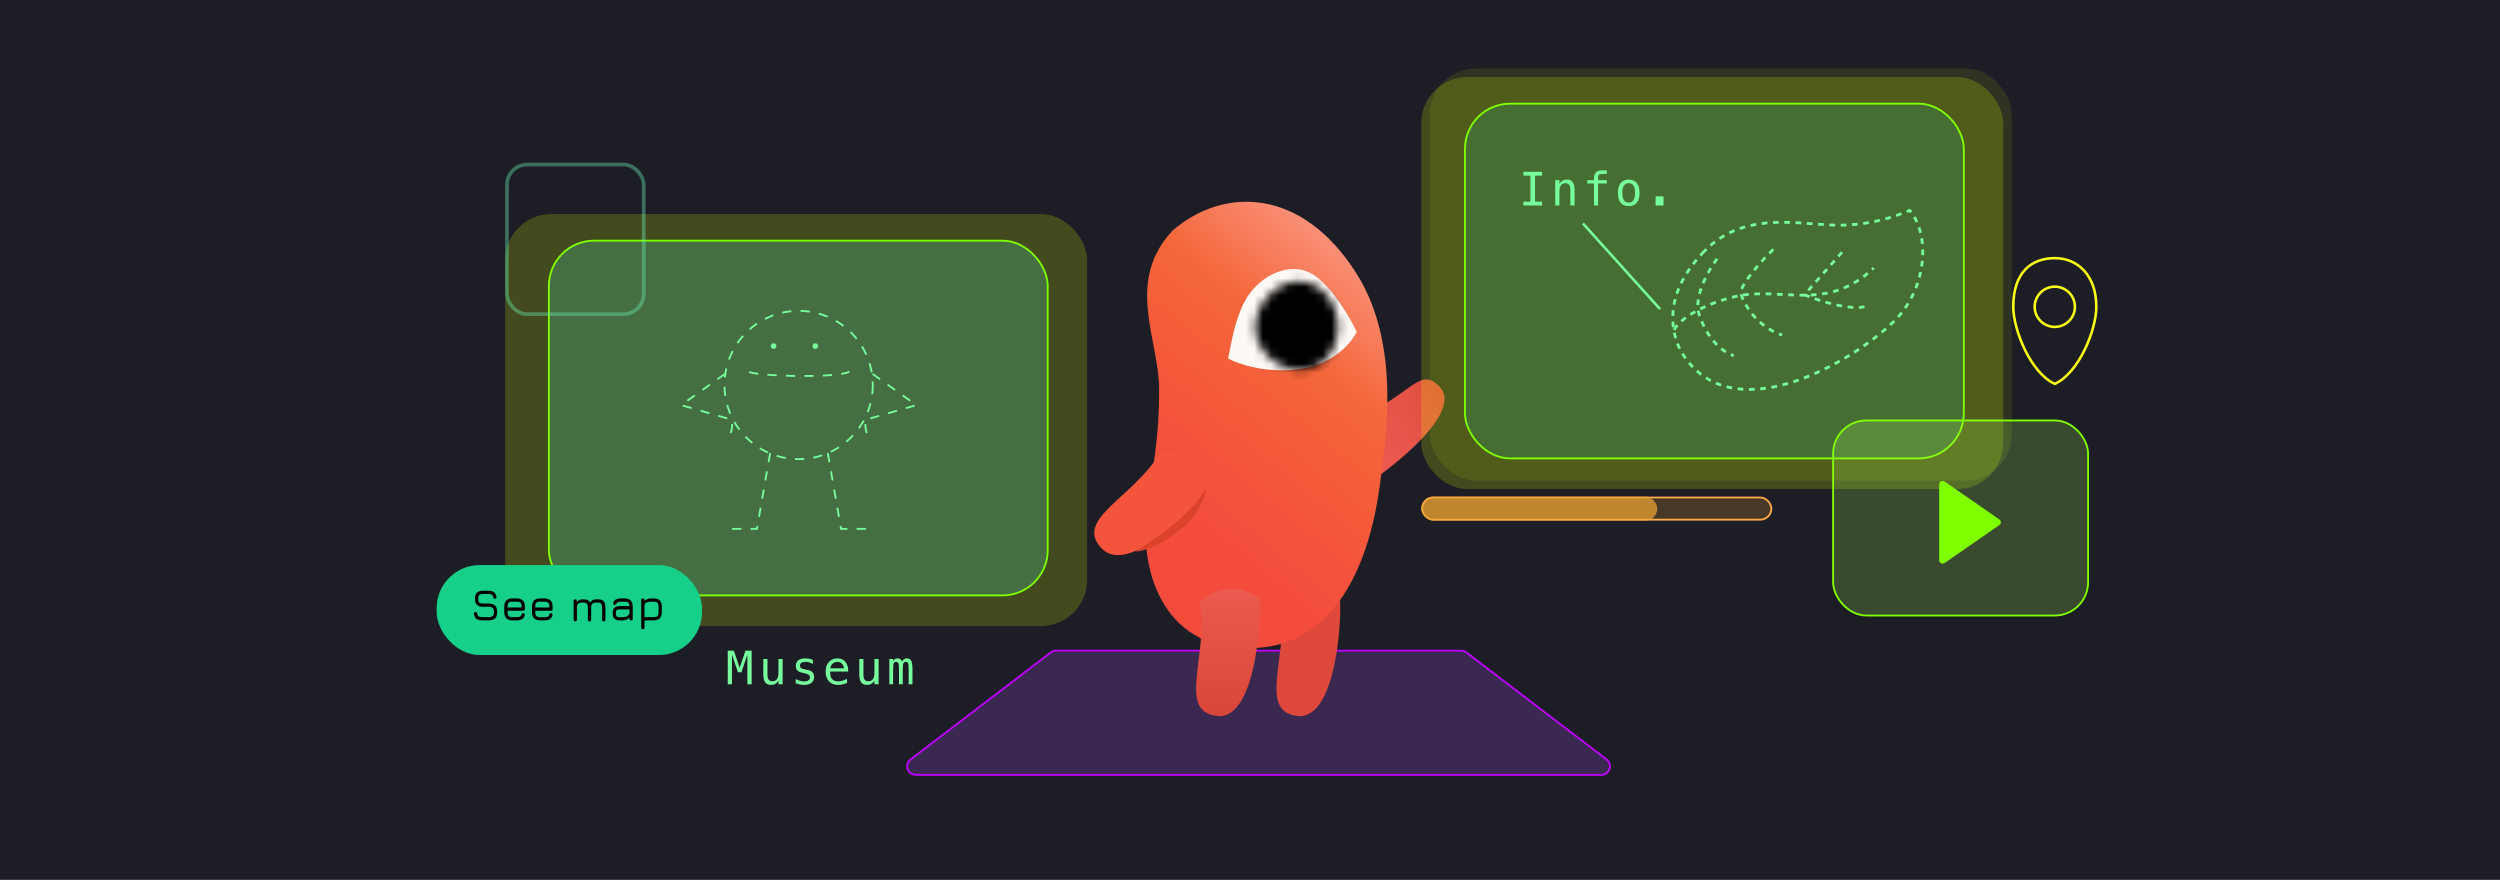 <svg xmlns="http://www.w3.org/2000/svg" width="292" height="103" fill="none" viewBox="0 0 292 103"><g clip-path="url(#clip0_1654_6111)"><rect width="292" height="102.768" fill="#1D1D26"/><g filter="url(#filter0_f_1654_6111)"><rect width="67.977" height="48.123" x="167" y="8" fill="#DBFF00" fill-opacity=".1" rx="5.395"/></g><path fill="#B658FF" fill-opacity=".2" stroke="#BD00FF" stroke-width=".22" d="M170.662 76H123.338C123.119 76 122.906 76.072 122.731 76.205L106.352 88.705C105.591 89.285 106.002 90.5 106.959 90.5H187.041C187.998 90.5 188.409 89.285 187.648 88.705L171.269 76.205C171.094 76.072 170.881 76 170.662 76Z"/><path fill="#DE493C" d="M151.514 83.621C156.202 84.193 156.734 71.648 156.5 70.019C153.821 67.742 150.786 68.948 149.532 70.413C150.588 76.627 146.826 83.05 151.514 83.621Z"/><path fill="url(#paint0_linear_1654_6111)" d="M168.124 45.142C171.379 48.459 160.31 56.34 158.841 57.023C155.054 55.508 158.668 50.31 159.2 48.489C164.89 46.018 165.81 42.784 168.124 45.142Z"/><path fill="url(#paint1_linear_1654_6111)" d="M158.48 32.014C152.061 21.812 142.874 21.811 136.963 26.927C131.361 32.87 135.388 39.709 135.388 45.491C135.388 51.048 134.782 53.473 133.965 59.951C133.118 66.656 135.86 76.534 147.105 75.651C158.351 74.769 160.657 60.731 161.204 56.351C161.752 51.971 163.784 40.444 158.48 32.014Z"/><path fill="#FEF9F5" d="M153.076 42.836C155.973 42.093 157.833 40.082 158.463 38.76C157.675 37.09 155.55 33.414 153.351 32.06C150.604 30.369 146.953 32.265 145.398 35.176C144.154 37.505 143.844 40.057 143.439 41.872C145.227 42.815 149.146 43.844 153.076 42.836Z"/><mask id="mask0_1654_6111" style="mask-type:alpha" width="11" height="12" x="146" y="32" maskUnits="userSpaceOnUse"><path fill="#000" d="M156.245 37.605C156.527 40.459 154.765 42.97 152.308 43.212C149.852 43.455 146.928 41.506 146.645 38.651C146.363 35.797 148.831 33.118 151.287 32.876C153.743 32.633 155.963 34.75 156.245 37.605Z"/></mask><g mask="url(#mask0_1654_6111)"><path fill="#000" d="M153.21 44.014C156.008 42.958 157.967 40.049 158.597 38.726C157.809 37.057 155.683 33.38 153.485 32.027C150.738 30.336 147.087 32.232 145.532 35.143C144.288 37.471 143.484 40.921 142.967 42.445C144.755 43.388 149.713 45.335 153.21 44.014Z"/></g><path fill="#F5543C" d="M128.612 63.998C131.764 67.415 139.279 59.371 140.142 58C140.961 53.148 137.418 52.532 135.544 52.83C132.375 58.163 125.461 60.582 128.612 63.998Z"/><path fill="url(#paint2_linear_1654_6111)" d="M142.122 83.621C146.809 84.193 147.341 71.648 147.108 70.019C144.429 67.742 141.394 68.948 140.139 70.413C141.195 76.627 137.434 83.05 142.122 83.621Z"/><path fill="#DB422A" d="M132.594 64.423C139.405 60.097 140.362 57.776 140.858 57.075C140.838 57.633 140.272 59.354 139.009 60.81C137.935 62.048 134.586 64.371 132.594 64.423Z"/><g filter="url(#filter1_f_1654_6111)"><rect width="67.977" height="48.123" x="166" y="9" fill="#DBFF00" fill-opacity=".2" rx="5.395"/></g><rect width="58.266" height="41.434" x="171.108" y="12.108" fill="#19B892" fill-opacity=".2" stroke="#7FFF00" stroke-width=".216" rx="5.287"/><path stroke="#76FF9C" stroke-dasharray=".66 .66" stroke-width=".33" d="M199.051 29.362C193.978 34.576 195.322 39.069 196.314 40.987C202.019 50.712 216.276 42.382 221.223 37.523C225.18 33.636 225.427 27.327 223.05 24.575C219.284 26.186 215.959 26.413 213.492 26.266C208.92 25.995 203.335 24.958 199.051 29.362Z"/><path stroke="#76FF9C" stroke-dasharray=".66 .66" stroke-width=".33" d="M195.55 38.534C195.909 37.638 198.274 35.689 202.627 34.648C208.068 33.348 213.238 36.619 218.847 31.305"/><path stroke="#76FF9C" stroke-dasharray=".66 .66" stroke-width=".33" d="M215.145 29.462L210.757 34.425C212.363 35.108 216.064 36.335 218.017 35.773"/><path stroke="#76FF9C" stroke-dasharray=".66 .66" stroke-width=".33" d="M207.119 29.127C205.946 30.257 203.538 32.853 203.289 34.193C203.64 35.414 205.104 38.112 208.148 39.14"/><path stroke="#76FF9C" stroke-dasharray=".66 .66" stroke-width=".33" d="M200.56 30.221C199.794 31.234 198.159 33.819 198.302 36.157C198.619 37.564 199.901 40.614 202.499 41.558"/><path fill="#76FF9C" d="M193.372 22.936H194.299V24.001H193.372V22.936Z"/><path fill="#76FF9C" d="M190.233 21.39C189.988 21.39 189.801 21.485 189.675 21.677C189.549 21.868 189.485 22.152 189.485 22.527C189.485 22.901 189.549 23.185 189.675 23.378C189.801 23.57 189.988 23.666 190.233 23.666C190.481 23.666 190.668 23.57 190.795 23.378C190.921 23.185 190.984 22.901 190.984 22.527C190.984 22.152 190.921 21.868 190.795 21.677C190.668 21.485 190.481 21.39 190.233 21.39ZM190.233 20.979C190.643 20.979 190.955 21.111 191.171 21.376C191.389 21.642 191.498 22.025 191.498 22.527C191.498 23.032 191.39 23.416 191.174 23.681C190.958 23.945 190.644 24.076 190.233 24.076C189.824 24.076 189.512 23.945 189.296 23.681C189.08 23.416 188.972 23.032 188.972 22.527C188.972 22.025 189.08 21.642 189.296 21.376C189.512 21.111 189.824 20.979 190.233 20.979Z"/><path fill="#76FF9C" d="M187.675 19.901V20.304H187.125C186.951 20.304 186.83 20.34 186.761 20.412C186.694 20.483 186.661 20.608 186.661 20.789V21.05H187.675V21.427H186.661V24H186.176V21.427H185.389V21.05H186.176V20.844C186.176 20.521 186.25 20.283 186.398 20.131C186.547 19.978 186.779 19.901 187.093 19.901H187.675Z"/><path fill="#76FF9C" d="M183.907 22.172V24H183.42V22.172C183.42 21.907 183.373 21.712 183.28 21.587C183.187 21.462 183.041 21.4 182.843 21.4C182.616 21.4 182.442 21.481 182.319 21.642C182.198 21.802 182.137 22.032 182.137 22.332V24H181.652V21.05H182.137V21.492C182.223 21.324 182.34 21.196 182.487 21.11C182.635 21.022 182.81 20.979 183.012 20.979C183.312 20.979 183.536 21.078 183.683 21.276C183.833 21.473 183.907 21.771 183.907 22.172Z"/><path fill="#76FF9C" d="M177.932 20.067H180.115V20.515H179.291V23.552H180.115V24H177.932V23.552H178.756V20.515H177.932V20.067Z"/><line x1="193.889" x2="184.889" y1="36.1" y2="26.1" stroke="#76FF9C" stroke-width=".3"/><rect width="29.784" height="22.784" x="214.108" y="49.108" fill="#ACFF58" fill-opacity=".2" stroke="#7FFF00" stroke-width=".216" rx="3.892"/><path fill="#7FFF00" d="M233.525 60.671C233.755 60.83 233.755 61.17 233.525 61.329L227.128 65.761C226.863 65.945 226.5 65.755 226.5 65.432L226.5 56.568C226.5 56.245 226.863 56.055 227.128 56.239L233.525 60.671Z"/><rect width="40.786" height="2.59" x="166.108" y="58.108" fill="#F2A632" fill-opacity=".2" stroke="#FFAB49" stroke-width=".216" rx="1.295"/><rect width="27.569" height="2.805" x="166" y="58" fill="#F2A632" fill-opacity=".7" rx="1.403"/><g filter="url(#filter2_f_1654_6111)"><rect width="67.977" height="48.123" x="59" y="25" fill="#DBFF00" fill-opacity=".2" rx="5.395"/></g><rect width="58.266" height="41.434" x="64.108" y="28.108" fill="#58FFD7" fill-opacity=".2" stroke="#7FFF00" stroke-width=".216" rx="5.287"/><circle cx="93.281" cy="44.968" r="8.66" stroke="#76FF9C" stroke-dasharray="1.08 1.08" stroke-width=".216"/><path stroke="#76FF9C" stroke-dasharray="1.08 1.08" stroke-width=".216" d="M89.952 52.923L88.41 61.772H84.919"/><path stroke="#76FF9C" stroke-dasharray="1.08 1.08" stroke-width=".216" d="M96.691 52.923L98.233 61.772H101.724"/><path stroke="#76FF9C" stroke-dasharray="1.08 1.08" stroke-width=".216" d="M84.676 43.668L79.561 47.321L85.488 49.026C85.569 49.675 85.52 51.055 84.676 51.38"/><path stroke="#76FF9C" stroke-dasharray="1.08 1.08" stroke-width=".216" d="M101.914 43.668L107.028 47.321L101.102 49.026C101.021 49.675 101.07 51.055 101.914 51.38"/><path stroke="#76FF9C" stroke-dasharray="1.08 1.08" stroke-width=".216" d="M87.517 43.425C88.004 43.912 97.421 44.237 99.207 43.425"/><circle cx="90.358" cy="40.421" r=".325" fill="#76FF9C"/><circle cx="95.229" cy="40.421" r=".325" fill="#76FF9C"/><path fill="#76FF9C" d="M105.367 77.27C105.426 77.143 105.502 77.05 105.593 76.991C105.686 76.929 105.798 76.898 105.928 76.898C106.165 76.898 106.332 76.991 106.428 77.175C106.527 77.358 106.576 77.703 106.576 78.21V79.92H106.133V78.231C106.133 77.815 106.11 77.557 106.062 77.457C106.016 77.355 105.932 77.304 105.809 77.304C105.669 77.304 105.572 77.359 105.519 77.467C105.469 77.575 105.443 77.829 105.443 78.231V79.92H105.001V78.231C105.001 77.81 104.975 77.55 104.924 77.452C104.875 77.353 104.785 77.304 104.655 77.304C104.527 77.304 104.438 77.359 104.387 77.467C104.338 77.575 104.313 77.829 104.313 78.231V79.92H103.873V76.97H104.313V77.222C104.371 77.117 104.443 77.037 104.529 76.983C104.617 76.927 104.716 76.898 104.827 76.898C104.96 76.898 105.071 76.929 105.159 76.991C105.248 77.052 105.318 77.145 105.367 77.27Z"/><path fill="#76FF9C" d="M100.364 78.803V76.975H100.849V78.803C100.849 79.068 100.896 79.263 100.989 79.388C101.083 79.512 101.229 79.575 101.426 79.575C101.654 79.575 101.829 79.495 101.95 79.335C102.071 79.173 102.132 78.942 102.132 78.642V76.975H102.619V79.92H102.132V79.477C102.046 79.647 101.928 79.777 101.779 79.864C101.631 79.952 101.458 79.996 101.26 79.996C100.958 79.996 100.733 79.898 100.586 79.701C100.438 79.503 100.364 79.203 100.364 78.803Z"/><path fill="#76FF9C" d="M99.064 78.202V78.439H96.964V78.455C96.95 78.858 97.027 79.146 97.194 79.322C97.362 79.498 97.599 79.585 97.905 79.585C98.059 79.585 98.221 79.561 98.389 79.512C98.558 79.463 98.738 79.388 98.93 79.288V79.77C98.745 79.845 98.567 79.901 98.395 79.938C98.224 79.977 98.059 79.996 97.9 79.996C97.441 79.996 97.083 79.859 96.825 79.585C96.567 79.31 96.438 78.93 96.438 78.447C96.438 77.977 96.564 77.601 96.817 77.32C97.07 77.039 97.407 76.898 97.828 76.898C98.204 76.898 98.5 77.026 98.716 77.28C98.934 77.535 99.05 77.842 99.064 78.202ZM98.579 78.06C98.558 77.856 98.484 77.681 98.355 77.533C98.229 77.384 98.046 77.309 97.807 77.309C97.574 77.309 97.381 77.387 97.23 77.541C97.079 77.696 96.997 77.87 96.983 78.063L98.579 78.06Z"/><path fill="#76FF9C" d="M94.941 77.072V77.546C94.802 77.466 94.662 77.405 94.522 77.365C94.381 77.324 94.238 77.304 94.092 77.304C93.873 77.304 93.709 77.34 93.6 77.412C93.493 77.482 93.439 77.59 93.439 77.736C93.439 77.868 93.479 77.966 93.56 78.031C93.641 78.096 93.842 78.159 94.163 78.221L94.358 78.258C94.599 78.303 94.781 78.395 94.904 78.532C95.028 78.669 95.091 78.847 95.091 79.066C95.091 79.358 94.987 79.586 94.78 79.751C94.573 79.915 94.285 79.996 93.916 79.996C93.77 79.996 93.617 79.981 93.457 79.949C93.298 79.919 93.125 79.873 92.939 79.812V79.311C93.119 79.404 93.292 79.475 93.457 79.522C93.623 79.568 93.779 79.591 93.926 79.591C94.141 79.591 94.306 79.548 94.424 79.462C94.542 79.374 94.601 79.252 94.601 79.095C94.601 78.871 94.386 78.715 93.955 78.629L93.934 78.624L93.752 78.587C93.473 78.533 93.269 78.441 93.141 78.313C93.013 78.183 92.949 78.007 92.949 77.784C92.949 77.501 93.045 77.283 93.236 77.13C93.428 76.976 93.701 76.898 94.055 76.898C94.213 76.898 94.365 76.913 94.511 76.943C94.657 76.971 94.8 77.014 94.941 77.072Z"/><path fill="#76FF9C" d="M89.155 78.803V76.975H89.64V78.803C89.64 79.068 89.686 79.263 89.78 79.388C89.874 79.512 90.02 79.575 90.217 79.575C90.445 79.575 90.62 79.495 90.741 79.335C90.862 79.173 90.923 78.942 90.923 78.642V76.975H91.41V79.92H90.923V79.477C90.837 79.647 90.719 79.777 90.57 79.864C90.422 79.952 90.249 79.996 90.051 79.996C89.749 79.996 89.524 79.898 89.377 79.701C89.229 79.503 89.155 79.203 89.155 78.803Z"/><path fill="#76FF9C" d="M85 76H85.711L86.391 77.997L87.076 76H87.79V79.92H87.297V76.456L86.596 78.521H86.193L85.49 76.456V79.92H85V76Z"/><rect width="30.994" height="10.504" x="51" y="66" fill="#16CF89" rx="5.027"/><path fill="#000" d="M75.087 73.503C74.959 73.503 74.894 73.439 74.894 73.311V70.08C74.894 69.954 74.959 69.891 75.087 69.891C75.213 69.891 75.276 69.954 75.276 70.08V70.202C75.365 70.098 75.479 70.02 75.619 69.969C75.759 69.917 75.925 69.891 76.115 69.891H76.313C76.65 69.891 76.9 69.971 77.061 70.132C77.222 70.293 77.302 70.543 77.302 70.88V71.472C77.302 71.81 77.222 72.06 77.061 72.223C76.9 72.384 76.65 72.464 76.313 72.464H75.276V73.311C75.276 73.439 75.213 73.503 75.087 73.503ZM75.276 72.083H76.313C76.546 72.083 76.706 72.039 76.79 71.953C76.877 71.866 76.92 71.706 76.92 71.472V70.88C76.92 70.646 76.877 70.487 76.79 70.402C76.706 70.316 76.546 70.272 76.313 70.272H76.115C75.878 70.272 75.682 70.304 75.528 70.368C75.374 70.431 75.29 70.529 75.276 70.665V72.083Z"/><path fill="#000" d="M72.392 72.464C72.108 72.464 71.898 72.396 71.761 72.259C71.624 72.123 71.556 71.912 71.556 71.628C71.556 71.344 71.623 71.134 71.758 70.997C71.895 70.86 72.106 70.792 72.392 70.792H73.516C73.51 70.594 73.461 70.459 73.371 70.384C73.281 70.31 73.128 70.272 72.911 70.272H72.61C72.421 70.272 72.281 70.288 72.189 70.319C72.099 70.35 72.039 70.405 72.008 70.483C71.983 70.545 71.957 70.589 71.927 70.615C71.899 70.639 71.856 70.652 71.797 70.652C71.733 70.652 71.683 70.634 71.647 70.6C71.612 70.563 71.602 70.516 71.615 70.457C71.657 70.261 71.759 70.118 71.922 70.028C72.085 69.936 72.314 69.891 72.61 69.891H72.911C73.249 69.891 73.498 69.971 73.659 70.132C73.82 70.293 73.901 70.543 73.901 70.88V72.272C73.901 72.4 73.838 72.464 73.711 72.464C73.583 72.464 73.519 72.4 73.519 72.272V72.109C73.341 72.346 73.062 72.464 72.683 72.464H72.392ZM72.392 72.083H72.683C72.823 72.083 72.952 72.069 73.07 72.041C73.188 72.013 73.286 71.965 73.366 71.896C73.445 71.826 73.497 71.729 73.519 71.605V71.174H72.392C72.214 71.174 72.093 71.206 72.031 71.27C71.969 71.332 71.937 71.451 71.937 71.628C71.937 71.806 71.969 71.927 72.031 71.989C72.093 72.052 72.214 72.083 72.392 72.083Z"/><path fill="#000" d="M69.839 70C70.15 70 70.374 70.075 70.509 70.226C70.644 70.377 70.711 70.625 70.711 70.971V72.387C70.711 72.513 70.648 72.576 70.522 72.576C70.394 72.576 70.33 72.513 70.33 72.387V70.971C70.33 70.764 70.291 70.614 70.215 70.522C70.139 70.428 70.014 70.382 69.839 70.382H69.626C69.418 70.382 69.269 70.428 69.179 70.522C69.091 70.614 69.047 70.764 69.047 70.971V72.387C69.047 72.513 68.983 72.576 68.857 72.576C68.729 72.576 68.665 72.513 68.665 72.387V70.971C68.665 70.764 68.627 70.614 68.55 70.522C68.474 70.428 68.349 70.382 68.174 70.382H67.961C67.753 70.382 67.604 70.428 67.514 70.522C67.426 70.614 67.382 70.764 67.382 70.971V72.387C67.382 72.513 67.319 72.576 67.192 72.576C67.064 72.576 67 72.513 67 72.387V70.192C67 70.066 67.064 70.003 67.192 70.003C67.319 70.003 67.382 70.066 67.382 70.192V70.34C67.468 70.219 67.565 70.132 67.673 70.081C67.782 70.027 67.914 70 68.07 70H68.174C68.378 70 68.539 70.031 68.657 70.094C68.776 70.154 68.868 70.253 68.932 70.39C69.019 70.249 69.115 70.15 69.221 70.091C69.326 70.03 69.461 70 69.626 70H69.839Z"/><path fill="#000" d="M62.519 71.332V71.478C62.519 71.708 62.562 71.866 62.648 71.953C62.735 72.04 62.895 72.083 63.129 72.083H63.555C63.745 72.083 63.885 72.063 63.973 72.023C64.063 71.981 64.121 71.91 64.147 71.807C64.161 71.75 64.182 71.706 64.212 71.675C64.243 71.644 64.289 71.628 64.35 71.628C64.414 71.628 64.462 71.645 64.495 71.68C64.528 71.713 64.539 71.762 64.529 71.826C64.496 72.042 64.398 72.203 64.235 72.309C64.074 72.413 63.847 72.465 63.555 72.465H63.129C62.791 72.465 62.541 72.384 62.378 72.223C62.217 72.062 62.137 71.814 62.137 71.478V70.88C62.137 70.537 62.217 70.286 62.378 70.127C62.541 69.966 62.791 69.887 63.129 69.891H63.555C63.892 69.891 64.142 69.971 64.303 70.132C64.464 70.292 64.544 70.541 64.544 70.88V71.14C64.544 71.268 64.481 71.332 64.355 71.332H62.519ZM63.129 70.272C62.895 70.269 62.735 70.311 62.648 70.397C62.562 70.484 62.519 70.645 62.519 70.88V70.95H64.162V70.88C64.162 70.647 64.119 70.487 64.033 70.402C63.948 70.316 63.788 70.272 63.555 70.272H63.129Z"/><path fill="#000" d="M59.282 71.332V71.478C59.282 71.708 59.325 71.866 59.412 71.953C59.499 72.04 59.659 72.083 59.892 72.083H60.318C60.509 72.083 60.648 72.063 60.737 72.023C60.827 71.981 60.885 71.91 60.911 71.807C60.924 71.75 60.946 71.706 60.975 71.675C61.007 71.644 61.053 71.628 61.113 71.628C61.177 71.628 61.226 71.645 61.259 71.68C61.291 71.713 61.303 71.762 61.292 71.826C61.26 72.042 61.162 72.203 60.999 72.309C60.838 72.413 60.611 72.465 60.318 72.465H59.892C59.555 72.465 59.305 72.384 59.142 72.223C58.981 72.062 58.9 71.814 58.9 71.478V70.88C58.9 70.537 58.981 70.286 59.142 70.127C59.305 69.966 59.555 69.887 59.892 69.891H60.318C60.656 69.891 60.905 69.971 61.066 70.132C61.227 70.292 61.308 70.541 61.308 70.88V71.14C61.308 71.268 61.245 71.332 61.118 71.332H59.282ZM59.892 70.272C59.659 70.269 59.499 70.311 59.412 70.397C59.325 70.484 59.282 70.645 59.282 70.88V70.95H60.926V70.88C60.926 70.647 60.883 70.487 60.796 70.402C60.712 70.316 60.552 70.272 60.318 70.272H59.892Z"/><path fill="#000" d="M56.334 72.462C56.035 72.462 55.804 72.4 55.643 72.275C55.484 72.149 55.389 71.953 55.358 71.688C55.352 71.624 55.366 71.576 55.399 71.543C55.434 71.508 55.482 71.491 55.544 71.491C55.607 71.491 55.653 71.506 55.682 71.537C55.713 71.569 55.733 71.615 55.742 71.678C55.763 71.83 55.817 71.936 55.906 71.995C55.995 72.052 56.138 72.08 56.334 72.08H57.082C57.314 72.08 57.472 72.038 57.557 71.953C57.644 71.866 57.687 71.71 57.687 71.483C57.687 71.253 57.643 71.094 57.555 71.008C57.468 70.919 57.311 70.875 57.082 70.875H56.417C56.097 70.875 55.86 70.798 55.706 70.644C55.553 70.49 55.477 70.254 55.477 69.935C55.477 69.616 55.552 69.381 55.703 69.229C55.855 69.076 56.092 69 56.412 69H57.066C57.347 69 57.562 69.06 57.713 69.179C57.865 69.297 57.957 69.48 57.988 69.727C57.995 69.791 57.981 69.841 57.947 69.875C57.914 69.908 57.865 69.925 57.801 69.925C57.741 69.925 57.695 69.909 57.664 69.878C57.633 69.845 57.614 69.798 57.607 69.738C57.586 69.604 57.534 69.512 57.451 69.46C57.369 69.408 57.241 69.382 57.066 69.382H56.412C56.197 69.382 56.051 69.422 55.973 69.501C55.897 69.579 55.859 69.724 55.859 69.935C55.859 70.146 55.898 70.293 55.976 70.374C56.055 70.454 56.203 70.493 56.417 70.493H57.082C57.418 70.493 57.666 70.574 57.827 70.735C57.988 70.896 58.069 71.145 58.069 71.483C58.069 71.819 57.988 72.066 57.827 72.226C57.666 72.383 57.418 72.462 57.082 72.462H56.334Z"/><rect width="15.969" height="17.48" x="59.216" y="19.216" stroke="#67EEAD" stroke-opacity=".4" stroke-width=".432" rx="2.374"/><path stroke="#FAFF15" stroke-width=".3" d="M244.85 35.833C244.85 37.184 244.338 39.141 243.459 40.917C242.591 42.672 241.384 44.215 240 44.836C238.616 44.215 237.409 42.672 236.541 40.917C235.662 39.141 235.15 37.184 235.15 35.833C235.15 33.776 235.702 32.36 236.572 31.458C237.442 30.557 238.649 30.15 240 30.15C241.342 30.15 242.55 30.655 243.425 31.612C244.3 32.569 244.85 33.988 244.85 35.833Z"/><circle cx="240" cy="35.833" r="2.35" stroke="#FAFF15" stroke-width=".3"/></g><defs><filter id="filter0_f_1654_6111" width="117.179" height="97.325" x="142.399" y="-16.601" color-interpolation-filters="sRGB" filterUnits="userSpaceOnUse"><feFlood flood-opacity="0" result="BackgroundImageFix"/><feBlend in="SourceGraphic" in2="BackgroundImageFix" mode="normal" result="shape"/><feGaussianBlur result="effect1_foregroundBlur_1654_6111" stdDeviation="12.301"/></filter><filter id="filter1_f_1654_6111" width="117.179" height="97.325" x="141.399" y="-15.601" color-interpolation-filters="sRGB" filterUnits="userSpaceOnUse"><feFlood flood-opacity="0" result="BackgroundImageFix"/><feBlend in="SourceGraphic" in2="BackgroundImageFix" mode="normal" result="shape"/><feGaussianBlur result="effect1_foregroundBlur_1654_6111" stdDeviation="12.301"/></filter><filter id="filter2_f_1654_6111" width="117.179" height="97.325" x="34.399" y=".399" color-interpolation-filters="sRGB" filterUnits="userSpaceOnUse"><feFlood flood-opacity="0" result="BackgroundImageFix"/><feBlend in="SourceGraphic" in2="BackgroundImageFix" mode="normal" result="shape"/><feGaussianBlur result="effect1_foregroundBlur_1654_6111" stdDeviation="12.301"/></filter><linearGradient id="paint0_linear_1654_6111" x1="168.928" x2="156.656" y1="46.774" y2="54.783" gradientUnits="userSpaceOnUse"><stop stop-color="#E04D40"/><stop offset="1" stop-color="#F15F56"/></linearGradient><linearGradient id="paint1_linear_1654_6111" x1="168.31" x2="136.587" y1="35.401" y2="73.813" gradientUnits="userSpaceOnUse"><stop stop-color="#FB9782"/><stop offset=".302" stop-color="#F46639"/><stop offset=".76" stop-color="#F44C3C"/></linearGradient><linearGradient id="paint2_linear_1654_6111" x1="143.957" x2="143.961" y1="83.4" y2="68.509" gradientUnits="userSpaceOnUse"><stop stop-color="#DA4639"/><stop offset="1" stop-color="#EC5B4F"/></linearGradient><clipPath id="clip0_1654_6111"><rect width="292" height="102.768" fill="#fff"/></clipPath></defs></svg>